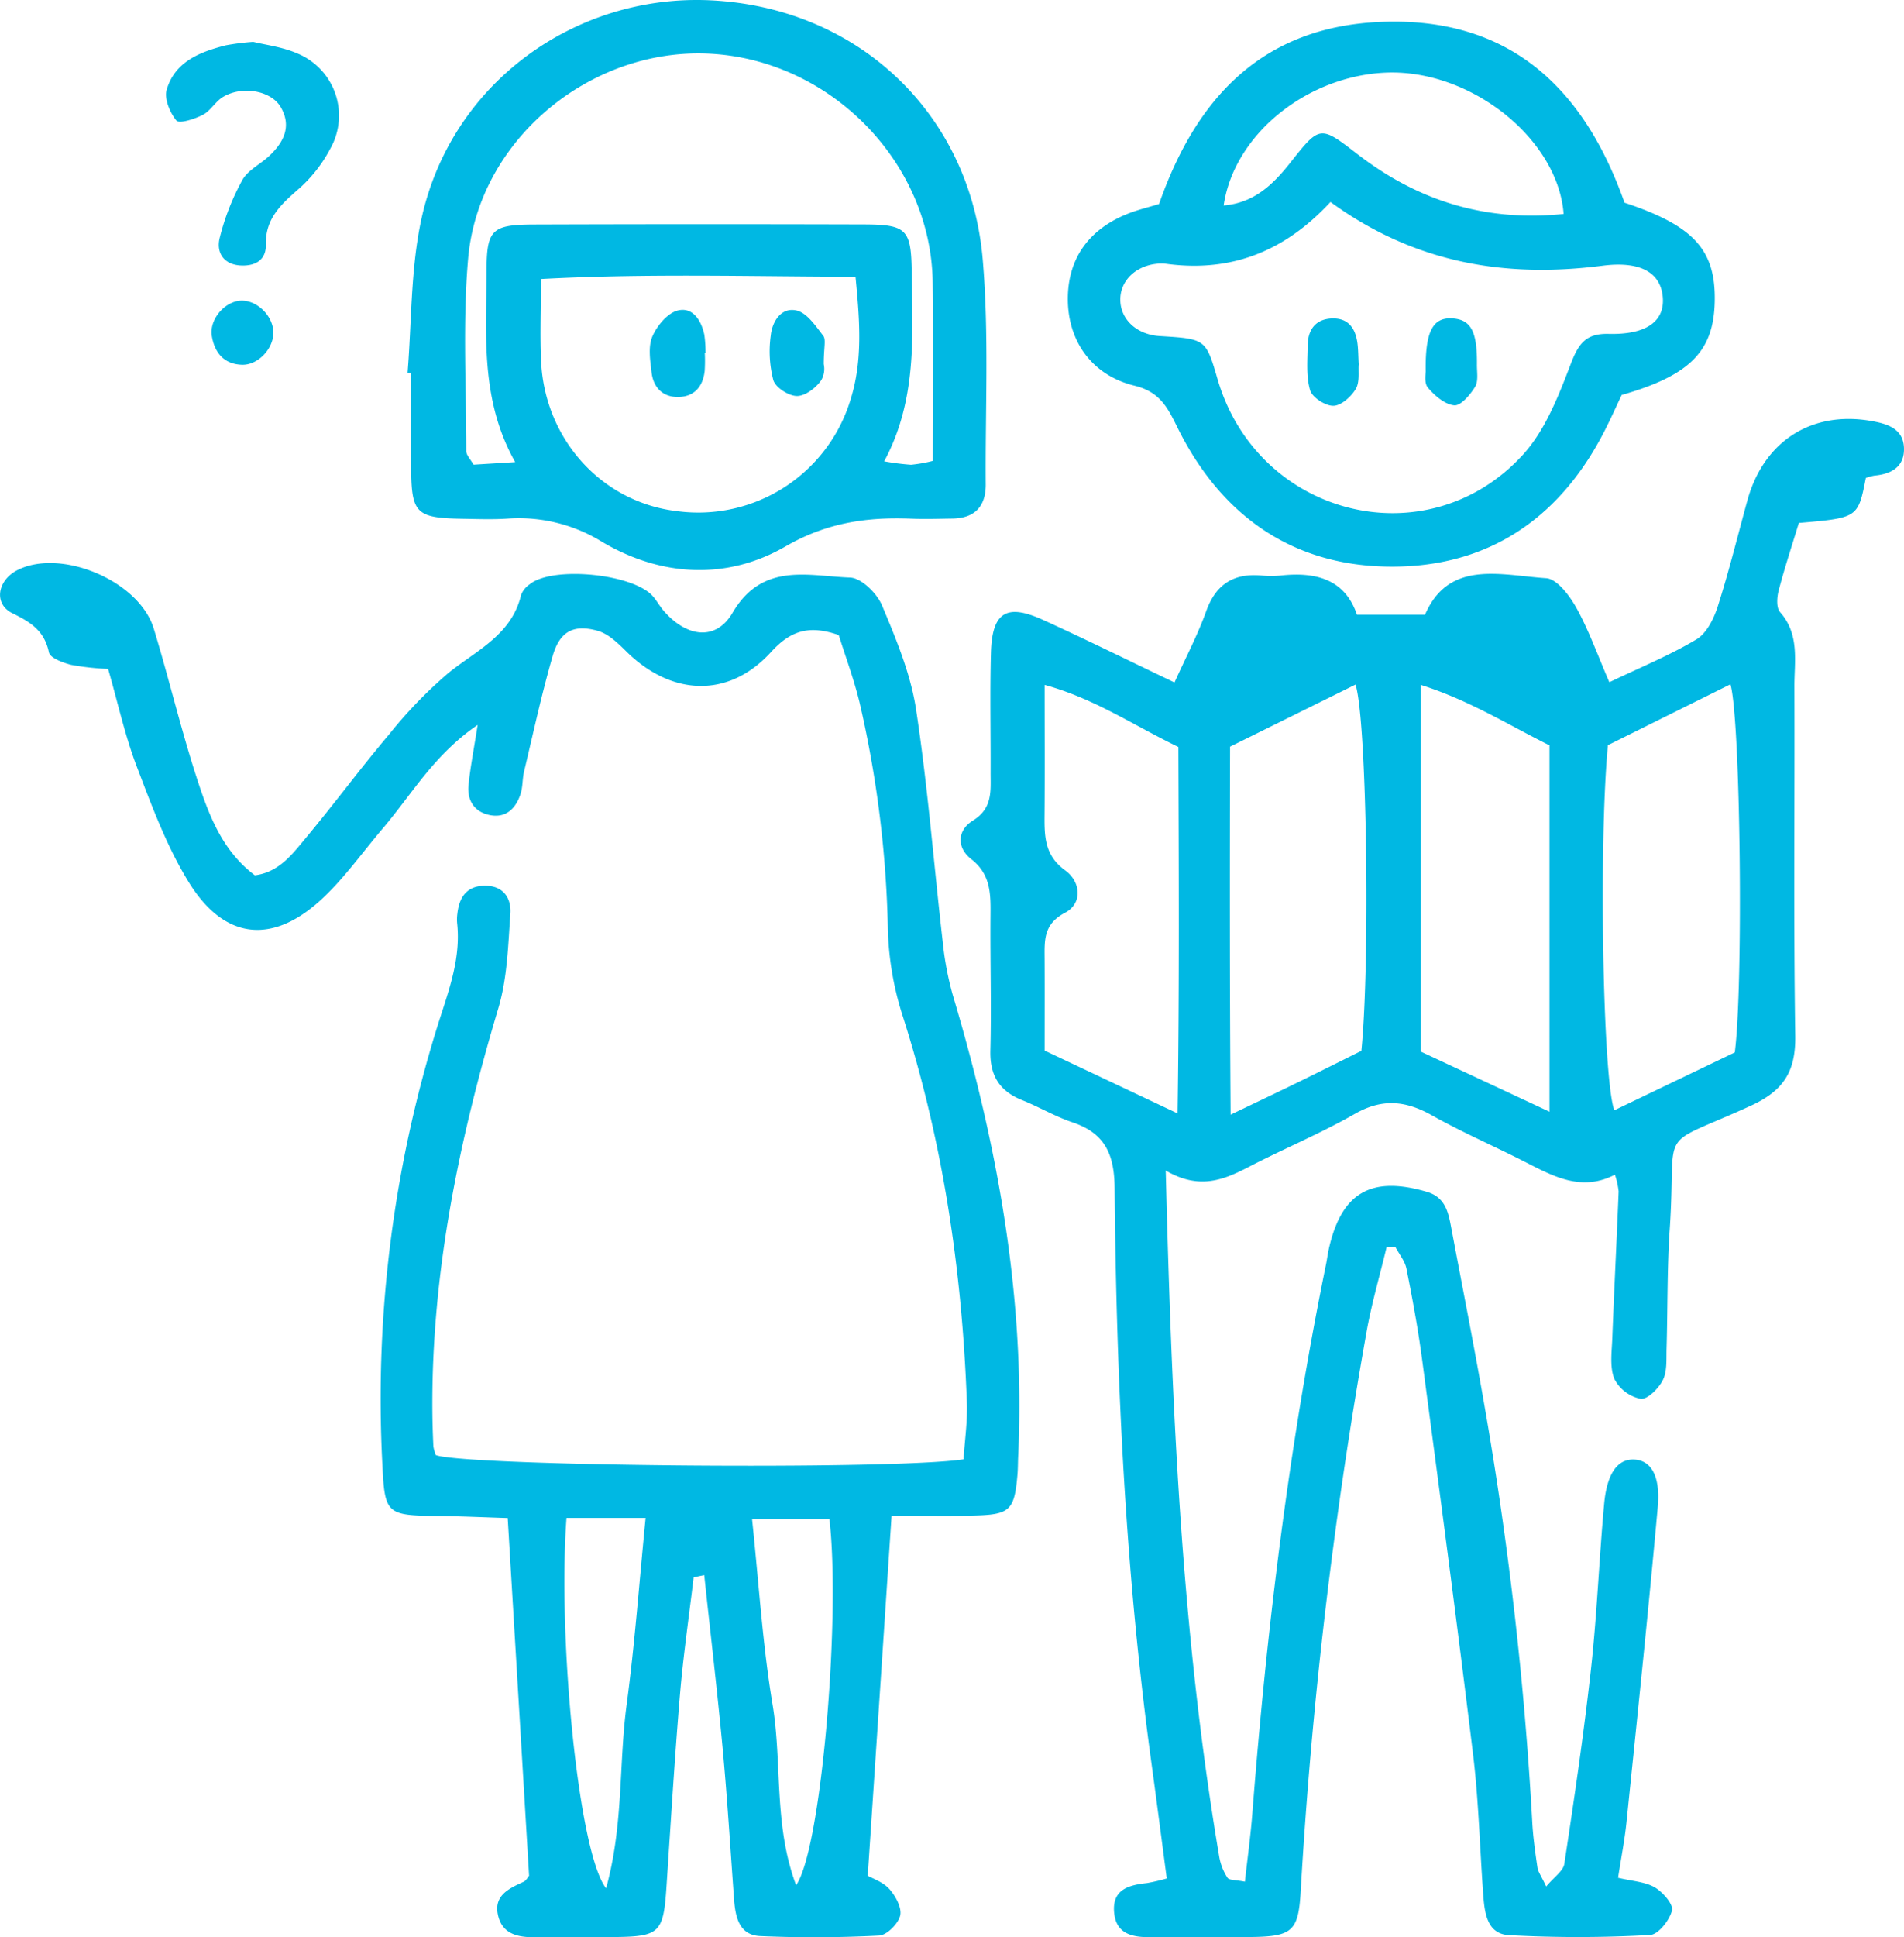 <svg xmlns="http://www.w3.org/2000/svg" width="347.282" height="353.169" viewBox="0 0 347.282 353.169">
  <defs>
    <style>
      .cls-1 {
        fill: #00b8e3;
      }
    </style>
  </defs>
  <path id="Icon_3" data-name="Icon 3" class="cls-1" d="M822.888,502.714c-1.252,5.252-2.792,10.453-3.711,15.761A864.787,864.787,0,0,0,807.242,619.8c-.4,7.536-1.413,8.563-9,8.66-6.119.079-12.241-.034-18.362.03-3.348.034-6.351-.546-6.69-4.551-.352-4.159,2.69-4.952,5.969-5.308a33.7,33.7,0,0,0,3.636-.848c-.938-7.076-1.815-13.9-2.753-20.72-4.805-34.892-6.446-70-6.76-105.172-.055-6.192-1.818-9.989-7.705-11.954-3.151-1.051-6.061-2.8-9.16-4.035-4.152-1.654-5.907-4.5-5.793-9.049.205-8.092-.042-16.193.021-24.292.032-3.96.184-7.716-3.49-10.578-2.767-2.155-2.538-5.312.264-7.034,3.692-2.271,3.234-5.5,3.247-8.8.03-7.259-.135-14.525.061-21.778.2-7.388,2.8-9.06,9.41-6.061,7.809,3.549,15.5,7.358,24.069,11.448,2.052-4.546,4.224-8.653,5.779-12.985,1.8-5.025,5.122-6.994,10.229-6.5a16.43,16.43,0,0,0,3.336-.008c6.368-.7,11.718.618,13.932,7.13H829.9c4.362-10.061,13.784-7.19,22.1-6.646,1.985.131,4.282,3.2,5.52,5.424,2.262,4.082,3.84,8.546,6,13.544,5.616-2.695,10.976-4.883,15.893-7.819,1.853-1.106,3.172-3.78,3.886-6.012,2.031-6.354,3.622-12.85,5.392-19.288,2.98-10.848,11.758-16.455,22.688-14.5,2.87.513,5.718,1.391,5.877,4.836.157,3.41-2.2,4.834-5.365,5.107a9.037,9.037,0,0,0-1.586.427c-1.437,7.279-1.437,7.279-12.218,8.209-1.189,3.9-2.563,8.06-3.678,12.289-.327,1.247-.458,3.169.244,3.96,3.616,4.082,2.606,8.943,2.621,13.584.072,21.222-.169,42.448.155,63.665.1,6.515-2.146,10.017-8.126,12.75-17.583,8.035-13.451,3.063-14.768,22.5-.491,7.236-.363,14.513-.578,21.77-.058,1.937.132,4.109-.674,5.729-.763,1.533-2.843,3.6-4.065,3.425a7,7,0,0,1-4.787-3.638c-.867-2.17-.466-4.911-.371-7.4.341-8.926.8-17.846,1.156-26.77a14.706,14.706,0,0,0-.679-3.053c-5.982,3.113-11.06.4-16.2-2.232-5.7-2.916-11.6-5.456-17.175-8.586-4.787-2.688-9.066-3.12-14.046-.275-6.269,3.586-12.99,6.368-19.409,9.7-4.527,2.348-8.995,4.208-15.1.638,1.09,42.79,2.821,84.17,9.775,125.173a10.006,10.006,0,0,0,1.494,3.754c.316.474,1.493.372,3.171.712.472-4.283,1.038-8.348,1.357-12.435,2.616-33.66,6.687-67.123,13.462-100.222.167-.819.262-1.654.439-2.47,2.269-10.451,7.7-13.626,17.9-10.644,3.321.972,3.922,3.589,4.446,6.386,2.007,10.689,4.137,21.356,6,32.072a648.058,648.058,0,0,1,8.809,76.416c.148,2.783.546,5.558.948,8.318.113.774.663,1.483,1.593,3.455,1.426-1.717,3.111-2.812,3.311-4.134,1.795-11.847,3.556-23.709,4.87-35.618,1.1-9.979,1.474-20.036,2.394-30.036.516-5.615,2.521-8.2,5.52-8.036s4.768,2.929,4.254,8.646c-1.725,19.164-3.737,38.3-5.7,57.448-.337,3.281-.982,6.53-1.538,10.143,2.6.624,4.915.717,6.691,1.748,1.466.85,3.421,3.093,3.143,4.214-.441,1.78-2.5,4.394-3.987,4.467a230.636,230.636,0,0,1-25.831.027c-4.1-.263-4.4-4.442-4.644-7.852-.6-8.348-.806-16.743-1.814-25.039-2.924-24.064-6.125-48.093-9.312-72.123-.734-5.528-1.756-11.022-2.847-16.493-.277-1.393-1.321-2.631-2.012-3.941Zm40.373-91.526c-1.694,17.738-.949,60.933,1.166,66.559L886.4,467.2c1.571-11.954,1.059-60.875-.795-67.107ZM829.154,467.06c7.742,3.614,15.167,7.083,23.45,10.95V411.224c-7.6-3.789-14.771-8.288-23.45-11.012Zm-34.813-55.6c-.049,22.445-.07,44.011.1,67.088,5.151-2.472,8.822-4.206,12.469-5.991,3.937-1.924,7.85-3.893,11.38-5.645,1.623-16.15,1-60.483-1.067-66.768Zm-33.818,55.407,24.245,11.451c.339-23.133.215-44.964.146-66.8-8.24-3.975-15.263-8.807-24.392-11.316,0,8.479.042,15.979-.015,23.478-.03,3.938-.105,7.545,3.767,10.34,2.815,2.032,3.234,6-.038,7.721-3.937,2.074-3.739,4.995-3.72,8.338C760.543,455.364,760.522,460.651,760.522,466.862ZM696.5,562.892c-.848,7.147-1.9,14.276-2.5,21.443-.979,11.681-1.68,23.385-2.461,35.082-.551,8.244-1.252,8.968-9.425,9.047-4.729.045-9.46-.064-14.188.035-3.311.069-6.4-.437-7.144-4.189-.7-3.485,2.125-4.735,4.723-5.929.436-.2.707-.766.982-1.081-1.284-21.473-2.562-42.865-3.9-65.216-4.376-.134-8.7-.338-13.031-.384-9.06-.1-9.41-.417-9.828-9.32a227.663,227.663,0,0,1,10.322-80.852c1.877-5.851,4-11.612,3.308-17.928a7.581,7.581,0,0,1,.043-1.672c.352-3.194,1.855-5.226,5.334-5.106,3.239.112,4.52,2.458,4.336,5.07-.409,5.791-.556,11.783-2.2,17.274-7.142,23.9-12.177,48.08-12.03,73.154.013,2.232.083,4.466.189,6.7a6.954,6.954,0,0,0,.456,1.594c5.57,2.019,83.115,2.755,96.243.766.208-3.319.733-6.858.606-10.374-.87-24.084-4.386-47.714-11.794-70.734a56.352,56.352,0,0,1-2.611-15.45,199.894,199.894,0,0,0-5.171-41.434c-1.034-4.271-2.586-8.415-3.793-12.271-5.419-1.892-8.787-.818-12.367,3.113-7.7,8.452-18.142,8.026-26.4-.149-1.509-1.491-3.244-3.182-5.173-3.732-4.414-1.257-6.939.09-8.233,4.561-2.014,6.951-3.54,14.042-5.222,21.086-.322,1.349-.221,2.818-.651,4.119-.872,2.629-2.656,4.414-5.6,3.82-2.855-.575-4.181-2.711-3.877-5.561.347-3.276.98-6.522,1.661-10.877-7.922,5.389-12.041,12.695-17.329,18.9-3.606,4.233-6.855,8.846-10.874,12.638-9.032,8.524-17.85,7.76-24.376-2.691-4.071-6.52-6.805-13.955-9.575-21.2-2.169-5.675-3.471-11.684-5.249-17.856a48.139,48.139,0,0,1-6.7-.736c-1.517-.379-3.877-1.248-4.093-2.274-.828-3.943-3.294-5.493-6.658-7.137-3.486-1.7-2.741-6.016.91-7.867,7.954-4.032,22.2,1.942,24.864,10.654,2.767,9.049,4.932,18.286,7.86,27.278,2.136,6.56,4.557,13.181,10.587,17.708,4.373-.556,6.777-3.8,9.211-6.713,5.178-6.2,9.983-12.72,15.2-18.891a82.31,82.31,0,0,1,11-11.376c5.135-4.109,11.445-6.884,13.156-14.169a4.219,4.219,0,0,1,1.555-1.9c4.159-3.393,18.923-1.94,22.491,2.2.725.841,1.267,1.842,2,2.679,4.157,4.771,9.472,5.495,12.5.329,5.458-9.3,13.783-6.711,21.45-6.44,2.053.074,4.9,2.864,5.819,5.064,2.568,6.116,5.214,12.44,6.208,18.933,2.147,14.037,3.237,28.236,4.866,42.359a57.067,57.067,0,0,0,1.841,9.754c8.2,27.444,13.263,55.317,11.924,84.114-.052,1.116-.035,2.235-.131,3.348-.541,6.347-1.347,7.229-7.523,7.408-4.947.142-9.9.028-15.434.028-1.464,22.09-2.878,43.436-4.349,65.65.883.513,2.8,1.136,3.958,2.437,1.131,1.268,2.3,3.43,1.96,4.832-.364,1.493-2.429,3.564-3.842,3.638-7.214.374-14.465.41-21.683.094-3.874-.169-4.54-3.5-4.779-6.744-.673-9.179-1.232-18.37-2.082-27.534C700.8,583.5,699.557,573,698.433,562.49Zm-23.189-10.826c-1.635,21.807,2.185,61.118,7.221,67.507,3.2-11.565,2.3-22.678,3.745-33.431,1.5-11.183,2.311-22.462,3.461-34.076Zm47.963.231H707.157c1.245,11.713,1.912,22.834,3.735,33.759,1.785,10.7.164,21.917,4.294,32.958C719.752,612.631,723.34,570.393,721.272,552.3ZM644.324,343.28c.733-9.117.555-18.422,2.373-27.317,5.2-25.436,28.258-41.745,52.882-40.561,27.039,1.3,47.4,20.793,49.653,47.284,1.154,13.558.449,27.275.546,40.919.03,4.04-1.989,6.217-6.086,6.274-2.5.034-5,.121-7.5.02-8.094-.325-15.427.717-22.942,5.061-10.708,6.19-22.7,5.508-33.407-.809a28.875,28.875,0,0,0-17.307-4.261c-2.765.179-5.551.072-8.326.025-8.271-.142-9.168-1-9.235-9.03-.05-5.851-.01-11.7-.01-17.554Zm95.8,16.084c0-10.962.114-21.76-.023-32.554-.278-21.936-18.772-40.7-40.941-41.692-21.712-.97-41.944,15.863-43.8,37.432-1,11.611-.328,23.365-.328,35.056,0,.709.739,1.418,1.317,2.45l7.6-.468c-6.4-11.388-5.248-23.159-5.222-34.773.016-7.646.921-8.516,8.752-8.544q29.99-.1,59.982-.012c7.823.023,8.707.833,8.809,8.527.156,11.636,1.035,23.389-5.015,34.659a45.541,45.541,0,0,0,4.9.625A25.277,25.277,0,0,0,740.123,359.364Zm-14.1-33.572c-19.156-.03-38.067-.622-57.375.415,0,5.687-.2,10.416.036,15.121.714,14.235,11.18,25.619,24.8,27.2a29.03,29.03,0,0,0,31.615-20.269C727.336,341.193,726.838,334.05,726.025,325.793Zm55.364-13.256c6.948-19.841,19.261-32.412,40.69-33.211,23.478-.878,36.895,12.286,44.211,32.968,12.719,4.231,16.676,8.65,16.452,18.114-.21,8.975-4.514,13.371-16.966,16.941-1.017,2.125-2.122,4.628-3.387,7.051-8.375,16.043-21.735,24.629-39.65,24.233-17.618-.391-30.308-9.724-38.057-25.49-1.79-3.645-3.229-6.379-7.777-7.492-7.885-1.927-12.183-8.258-12.153-15.888.028-7.445,3.992-12.888,11.469-15.656C777.772,313.532,779.388,313.138,781.389,312.536Zm31.265-.37c-8.321,9-18.01,12.775-29.581,11.316a9.015,9.015,0,0,0-1.657-.091c-4.144.246-7.129,3.046-7.094,6.629s3.024,6.329,7.188,6.587c8.406.518,8.406.518,10.559,7.882,7.3,24.964,38.059,32.856,55.6,13.853,4.137-4.484,6.585-10.821,8.829-16.684,1.413-3.695,2.76-5.55,6.892-5.449,6.961.173,10.292-2.344,9.871-6.776s-4.126-6.535-10.979-5.65C844.566,326.064,828.022,323.349,812.655,312.166Zm42.53,2.182c-1.042-13.724-16.9-26.264-32.145-25.775-14.458.464-27.949,11.156-29.866,24.227,5.534-.464,9-3.811,12.106-7.738,5.431-6.864,5.46-6.909,12.241-1.666C828.526,311.906,840.806,315.814,855.185,314.348ZM611.162,283.606c-4.7,1.2-9.27,2.963-10.777,8.087-.479,1.635.589,4.2,1.786,5.637.51.61,3.326-.285,4.81-1.051,1.414-.73,2.3-2.443,3.693-3.271,3.5-2.091,8.752-1.154,10.508,1.857,2.056,3.522.538,6.421-2.091,8.9-1.614,1.525-3.92,2.6-4.923,4.427a43.643,43.643,0,0,0-4.116,10.542c-.669,2.741.81,4.932,4.038,5.014,2.558.065,4.453-1.059,4.391-3.842-.109-4.819,2.91-7.438,6.148-10.268a25.749,25.749,0,0,0,5.584-7.17,12.246,12.246,0,0,0-6.035-17.4c-2.747-1.193-5.854-1.553-8-2.091A46.027,46.027,0,0,0,611.162,283.606Zm2.65,46.553c-2.91.2-5.682,3.455-5.191,6.44.494,3.008,2.192,5.134,5.483,5.241,2.969.1,5.827-2.991,5.739-5.98C619.754,332.82,616.725,329.957,613.812,330.159Zm106.327,6.4c-1.377-1.788-2.97-4.177-4.867-4.613-2.777-.638-4.451,1.971-4.708,4.586a20.911,20.911,0,0,0,.474,8.127c.426,1.354,2.823,2.884,4.326,2.877,1.524-.007,3.478-1.508,4.428-2.911a4.093,4.093,0,0,0,.434-2.9C720.227,338.7,720.671,337.249,720.14,336.559Zm-21.468,3.1a22.788,22.788,0,0,0-.22-3.283c-.554-2.658-2.147-5.128-4.868-4.422-1.875.488-3.8,2.805-4.625,4.764-.786,1.865-.384,4.349-.13,6.517.327,2.8,2.108,4.565,4.967,4.478s4.413-1.942,4.721-4.756a30.061,30.061,0,0,0,.02-3.294Zm131.739,6.334c1.239,1.469,3.094,3.078,4.82,3.241,1.188.112,2.913-1.92,3.8-3.366.633-1.032.328-2.678.341-4.052.063-6-1.077-8.166-4.364-8.42-3.625-.28-5.079,2.22-4.984,9.553C830.057,343.35,829.688,345.136,830.411,345.994ZM817.6,338.087c-.326-2.771-1.593-4.792-4.658-4.688-2.987.1-4.4,2.026-4.438,4.888-.031,2.746-.31,5.634.438,8.187.391,1.329,2.778,2.867,4.243,2.847,1.417-.02,3.246-1.657,4.084-3.068.758-1.278.424-3.211.536-4.476C817.725,340.287,817.727,339.179,817.6,338.087Z" transform="translate(-569.983 -275.342)"/>
</svg>
